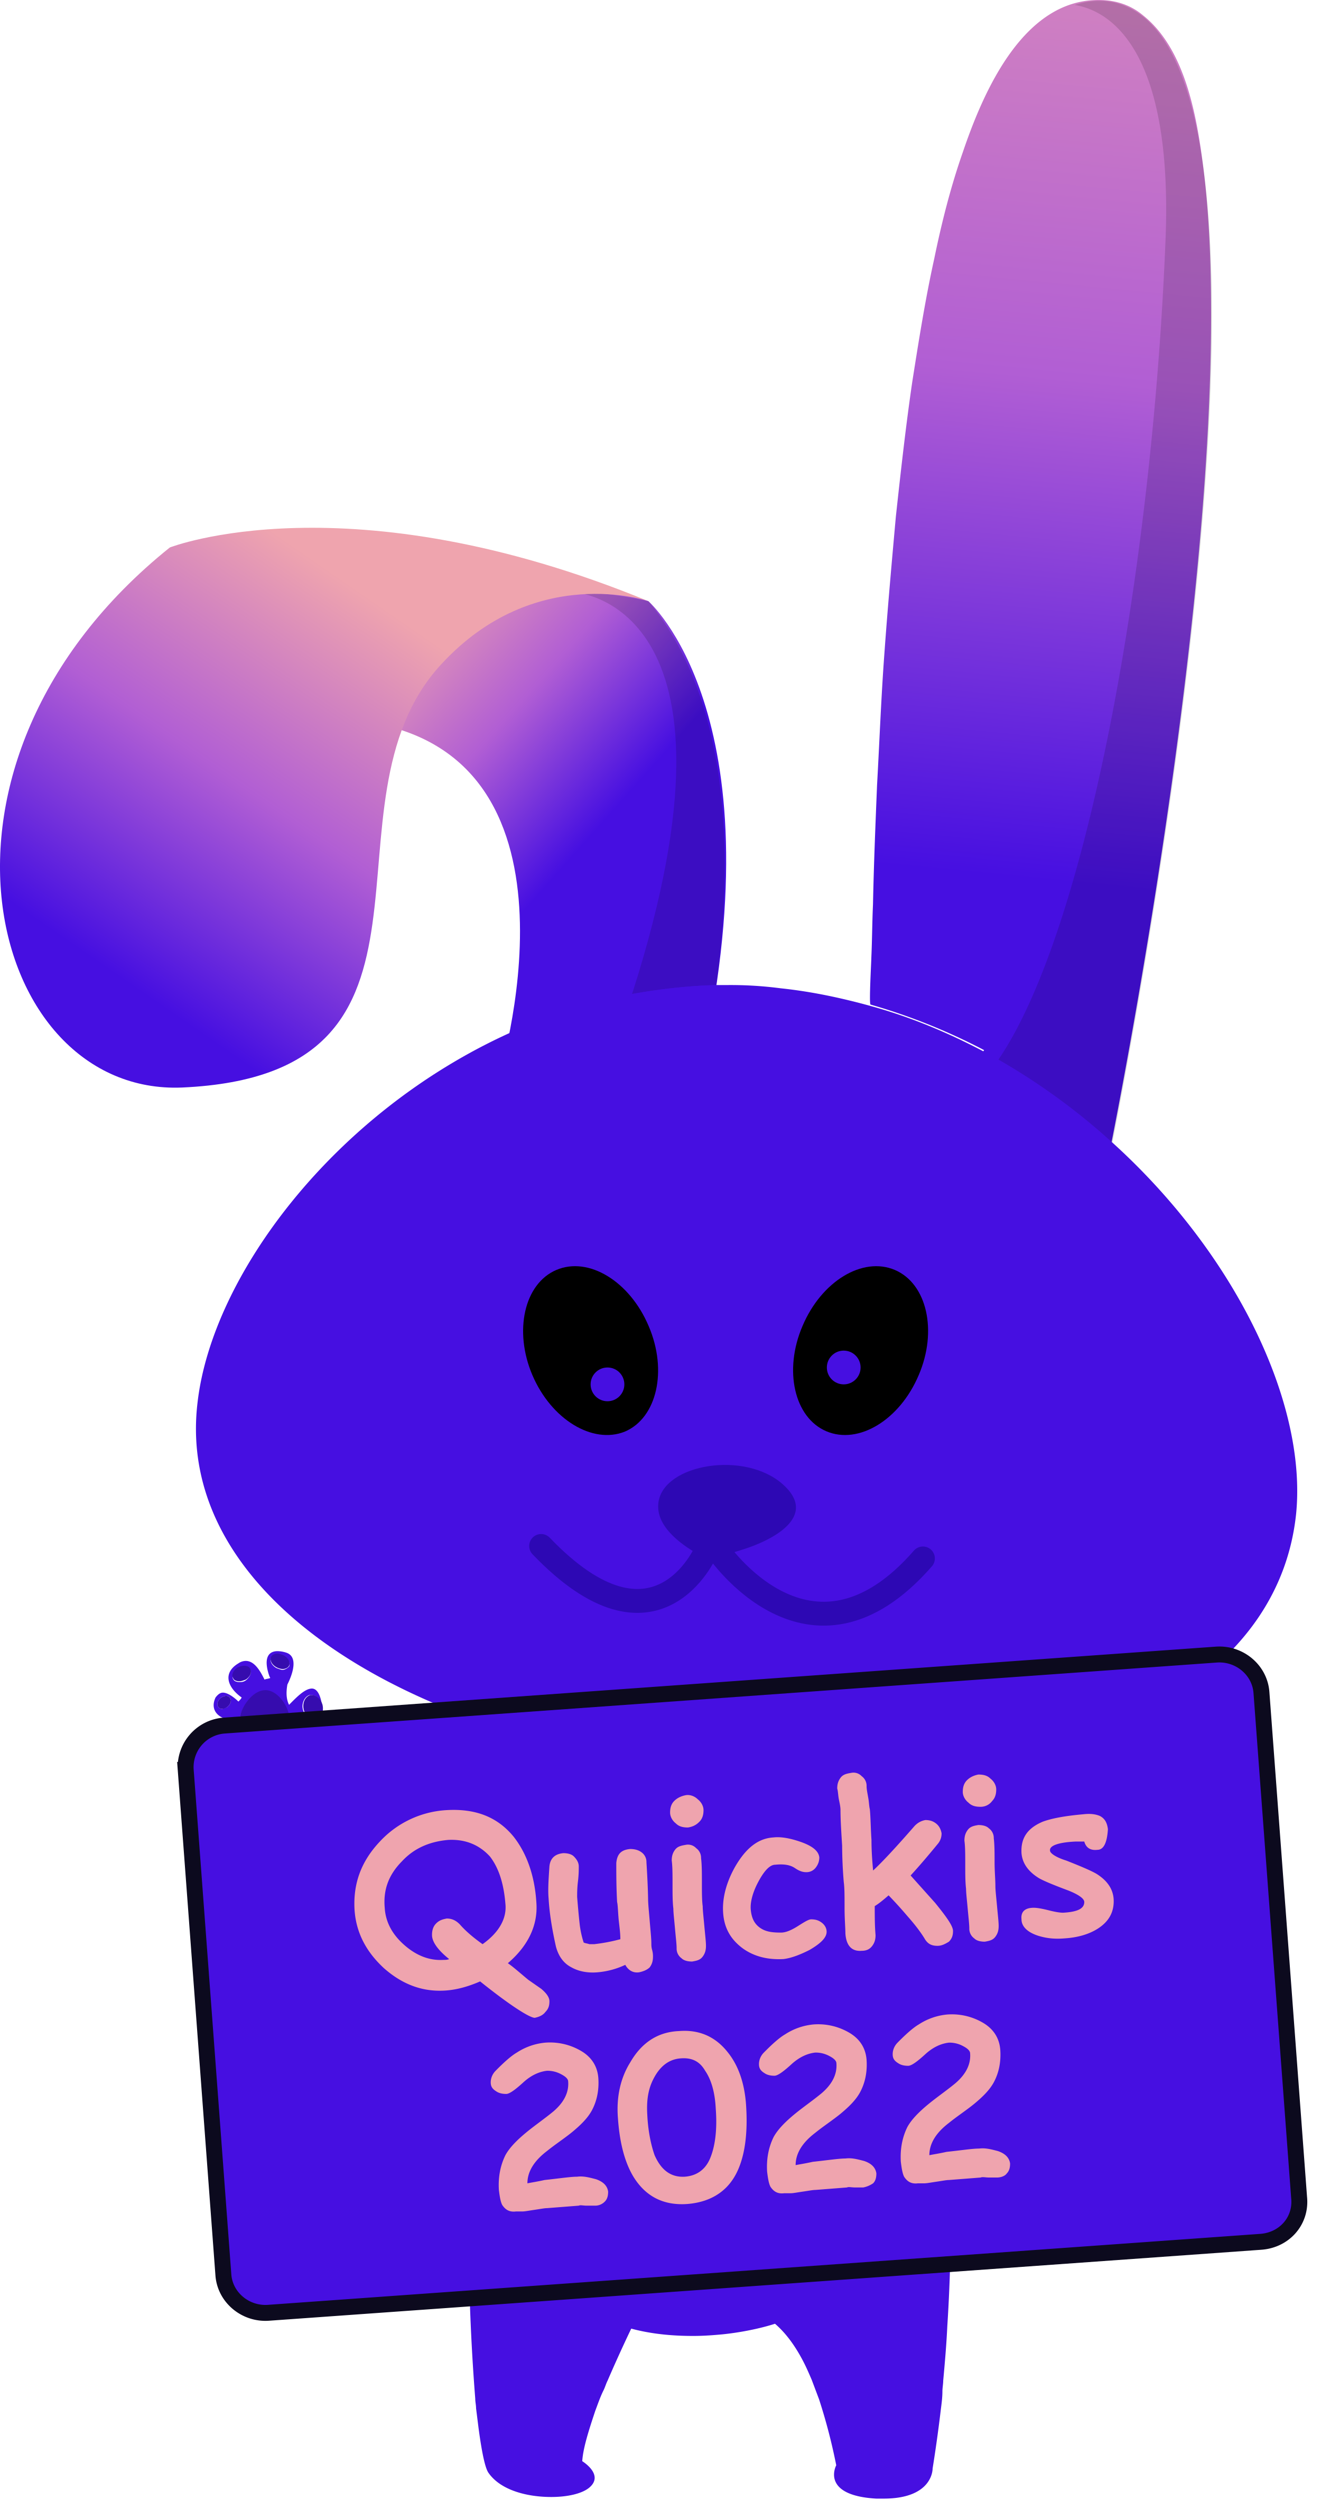 <svg width="83" height="157" viewBox="0 0 83 157" xmlns="http://www.w3.org/2000/svg">
    <defs>
        <linearGradient x1="51.676%" y1="-23.161%" x2="49.671%" y2="77.78%" id="v17a0du1ka">
            <stop stop-color="#EFA4AE" offset="25.5%"/>
            <stop stop-color="#B15ED4" offset="59.39%"/>
            <stop stop-color="#460FE1" stop-opacity="0" offset="100%"/>
        </linearGradient>
        <linearGradient x1="52.527%" y1="-33.813%" x2="49.266%" y2="79.07%" id="vnux5gf2jb">
            <stop stop-color="#EFA4AE" offset="0%"/>
            <stop stop-color="#B15ED4" offset="59.39%"/>
            <stop stop-color="#460FE1" offset="98.09%"/>
        </linearGradient>
        <linearGradient x1="18.029%" y1="7.796%" x2="56.272%" y2="55.249%" id="k9minebhuc">
            <stop stop-color="#EFA4AE" offset="0%"/>
            <stop stop-color="#B15ED4" offset="52.18%"/>
            <stop stop-color="#460FE1" offset="100%"/>
        </linearGradient>
        <linearGradient x1="61.627%" y1="18.581%" x2="16.839%" y2="71.924%" id="m4uf5lovdd">
            <stop stop-color="#EFA4AE" offset="0%"/>
            <stop stop-color="#B15ED4" offset="49.11%"/>
            <stop stop-color="#460FE1" offset="98.09%"/>
        </linearGradient>
    </defs>
    <g fill="none" fill-rule="evenodd">
        <path d="M70.45 135.668c.77-15.528-8.005-18.184-14.316-20.84 0 0-1.54.818-.308 3.831 1.95.664 7.646 9.245 10.057 17.826-.564.051-1.59.306-1.436 1.277.205 1.277.975 1.379 2.103.357.308 0 .77.154.77.92-.154.97-.256 2.298.565 2.094 1.231-.358 1.59-1.073.975-1.992.051-.051.102-.102.154-.102.307.613.82 1.226 1.539.715 1.078-.715.616-1.686-.41-2.248.05-.05.05-.102.102-.204.513.256 1.437.562 1.54-.46.102-1.123-.565-1.43-1.335-1.174zM13.953 107.32a.282.282 0 0 1-.257-.153c-.102-.153 0-.409.206-.562.102-.051.205-.102.308-.102.102 0 .205.051.256.153.103.153 0 .409-.205.562-.154.051-.257.102-.308.102m5.747.664c-.308 0-.564-.255-.667-.613-.102-.408.103-.817.41-.92h.103c.308 0 .565.256.667.614.103.408-.102.817-.41.92H19.7m-3.079.919c-.872 0-1.54-.46-1.54-.97 0-.563.77-1.738 1.592-1.738.872 0 1.488 1.226 1.488 1.737.051.51-.667.97-1.54.97m-1.59-3.268c-.154 0-.308-.051-.36-.154-.154-.204 0-.51.257-.715.154-.102.257-.102.41-.102.154 0 .308.051.36.153.154.205 0 .511-.257.715-.154.103-.256.103-.41.103m2.72-.767c-.103 0-.206-.05-.36-.102-.308-.153-.462-.46-.36-.664.052-.153.257-.204.411-.204.103 0 .206.051.36.102.308.153.461.46.359.664-.103.102-.257.204-.41.204m-.309-1.174c-.667 0-.872.562-.513 1.583l.052.102c-.103.051-.257.051-.36.102-.256-.51-.615-1.174-1.18-1.174a.83.83 0 0 0-.462.153c-1.026.613-.667 1.532.206 2.145-.052.102-.103.153-.206.255-.256-.255-.667-.561-.975-.561-.154 0-.308.102-.461.306-.36.766.153 1.277.82 1.38 0 0 0 .05-.05.05-.873 2.094.769 14.302 8.415 14.302 2.155 0 4.772-.97 7.954-3.371.154-1.175.359-2.35.564-3.474-.257.051-.513.103-.821.154-.975.153-2.207.357-3.49.357-3.437 0-7.286-1.277-7.902-7.253.616-.204 1.334-.613 1.232-1.43-.103-.92-.36-1.277-.667-1.277-.462 0-1.027.613-1.437 1.022-.154-.307-.205-.715-.103-1.277.36-.715.667-1.737-.051-1.992a1.852 1.852 0 0 0-.565-.102" fill="#460FE1" fill-rule="nonzero"/>
        <path d="M16.673 106.145c-.873 0-1.591 1.226-1.591 1.737 0 .562.718.97 1.54.97.872 0 1.539-.46 1.539-.97.051-.51-.616-1.737-1.488-1.737M17.442 103.847c-.205 0-.359.102-.41.204-.103.205.051.511.36.664a.955.955 0 0 0 .358.102c.206 0 .36-.102.41-.204.103-.204-.05-.51-.358-.664-.154-.051-.257-.102-.36-.102M19.598 106.452h-.103c-.308.102-.513.46-.41.92.102.357.359.612.667.612h.102c.308-.102.513-.46.41-.92-.102-.357-.41-.612-.666-.612M15.339 104.613c-.154 0-.257.051-.411.102-.308.205-.41.511-.257.715.052.102.206.154.36.154s.256-.052.41-.103c.308-.204.41-.51.257-.715-.052-.102-.206-.153-.36-.153M14.21 106.503c-.103 0-.206.051-.308.102-.206.153-.308.409-.206.562a.282.282 0 0 0 .257.153c.103 0 .205-.05.308-.102.205-.153.308-.409.205-.562a.282.282 0 0 0-.256-.153" fill="#360CAE" fill-rule="nonzero"/>
        <path d="M32.837 108.904c-.565 2.145-1.026 4.341-1.437 6.64a70.145 70.145 0 0 0-.564 3.473c-1.078 7.355-1.386 14.914-1.386 21.299 0 4.137.205 7.712.41 10.317 0 .205.052.409.052.613l.154 1.226c.205 1.532.41 2.503.616 2.81.77 1.123 2.463 1.532 3.95 1.532 1.027 0 1.9-.205 2.361-.562 1.027-.818-.41-1.686-.41-1.686.051-.817.41-1.94.82-3.167.155-.408.309-.868.514-1.277.103-.204.154-.408.257-.612.77-1.788 1.488-3.27 1.488-3.27 1.334.358 2.668.46 3.9.46.667 0 1.282-.05 1.847-.102 1.95-.204 3.284-.664 3.284-.664.718.613 1.334 1.481 1.847 2.503.154.306.308.664.462 1.021l.462 1.226a36.015 36.015 0 0 1 1.078 4.138s-1.027 1.89 2.514 2.094h.462c3.13 0 3.079-1.89 3.079-1.89a90.44 90.44 0 0 0 .513-3.678c.051-.408.103-.766.103-1.174 0-.205.05-.46.05-.664.103-1.124.206-2.299.257-3.423.206-3.166.257-6.333.206-9.449-.154-10.317-1.386-19.767-2.31-25.283-1.693.153-3.438.205-5.234.205-2.411 0-4.926-.154-7.492-.41-4.31-.408-8.261-1.174-11.853-2.246" fill="#460FE1" fill-rule="nonzero"/>
        <path d="M44.69 141.95c-3.95 0-7.132-1.532-7.132-7.917-.052-6.435 3.13-15.425 7.132-15.425 3.952 0 7.236 8.939 7.287 15.374-.051 6.436-3.233 7.968-7.235 7.968h-.052m-.05-27.99h-.052c-5.645.102-10.314 11.799-10.366 20.124-.051 8.122 4.26 10.114 9.699 10.114h.41c5.645-.103 10.263-2.146 10.315-10.471.05-8.326-4.414-19.767-10.007-19.767" fill="url(#v17a0du1ka)" fill-rule="nonzero"/>
        <path d="M69.321.008c-4.977-.256-7.543 5.772-8.826 9.551-.77 2.197-1.334 4.444-1.796 6.691-.564 2.554-.975 5.159-1.385 7.764-.41 2.81-.719 5.618-1.026 8.428-.257 2.86-.514 5.72-.719 8.58-.205 2.759-.308 5.517-.462 8.275-.102 2.503-.205 5.005-.256 7.508-.052 1.124-.052 2.197-.103 3.32 0 .256-.154 2.912-.051 2.963a37.797 37.797 0 0 1 7.133 2.86c-.052.102-.154.204-.206.306 2.669 1.482 6.004 3.576 8.21 5.517 1.591-8.07 6.261-33.609 6.261-51.945 0-3.167-.103-6.334-.513-9.5-.41-3.116-1.13-7.254-3.746-9.348-.719-.613-1.59-.92-2.515-.97z" fill="url(#vnux5gf2jb)" fill-rule="nonzero"/>
        <path d="M69.014.059c-.514 0-1.027.102-1.489.255 1.95.307 6.26 2.4 5.696 15.017-.872 20.941-5.028 43.364-10.57 51.332a39.276 39.276 0 0 1 7.235 5.159c1.59-8.07 6.26-33.66 6.26-51.945 0-11.033-1.693-19.46-6.825-19.818h-.307" fill="#000" fill-rule="nonzero" opacity=".14"/>
        <path d="M40.74 37.754s8.107 7.048 3.437 28.705l-12.88 1.328s6.312-20.073-8.107-22.423c0 0 2.77-12.973 17.55-7.61" fill="url(#k9minebhuc)" fill-rule="nonzero"/>
        <path d="M36.429 37.192h-.41s11.648.46 3.694 25.232c1.693-.307 3.49-.511 5.285-.562.924-6.64 1.283-17.417-4.259-24.108 0 0-2.463-.562-4.31-.562" fill="#000" fill-rule="nonzero" opacity=".14"/>
        <path d="M40.74 37.754s-7.133-2.452-13.035 3.984c-8.107 8.785 2.053 25.742-16.266 26.56-12.213.51-17.704-20.33-.77-33.915 0 0 11.186-4.393 30.07 3.37z" fill="url(#m4uf5lovdd)" fill-rule="nonzero"/>
        <path d="M45.717 61.862H44.998c-1.796.05-3.54.255-5.285.562-2.72.51-5.285 1.379-7.697 2.451-11.033 5.006-18.679 15.221-19.602 23.19-1.13 9.295 7.235 17.008 20.423 20.89 3.592 1.072 7.543 1.838 11.75 2.298 2.567.255 5.081.409 7.493.409 1.796 0 3.54-.051 5.234-.205 13.393-1.174 23.091-6.844 24.118-16.344.718-6.998-3.849-16.498-11.751-23.547a40.683 40.683 0 0 0-7.184-5.158c-2.412-1.328-4.978-2.452-7.749-3.218-1.847-.511-3.746-.92-5.696-1.124a24.366 24.366 0 0 0-3.335-.204" fill="#460FE1" fill-rule="nonzero"/>
        <path d="M46.696 97.303c-1.548.484-2.153.681-2.804.316-1.228-.69-2.734-1.846-2.519-3.29.358-2.393 5.423-3.239 7.81-1.114 2.314 2.06-.78 3.554-2.487 4.088" fill="#2D08B4"/>
        <path d="M45.071 97.305s5.84 8.693 12.917.567M44.358 97.407s-3.103 7.258-10.358-.318" stroke="#2D08B4" stroke-width="1.5" stroke-linecap="round"/>
        <path d="M33.456 86.371c-1.19-2.778-.518-5.759 1.503-6.618 2.02-.859 4.61.707 5.801 3.537 1.192 2.778.518 5.76-1.502 6.618-2.02.808-4.61-.758-5.802-3.537" fill="#000" fill-rule="nonzero"/>
        <circle fill="#460FE1" fill-rule="nonzero" cx="38.169" cy="86.94" r="1.06"/>
        <path d="M57.724 86.357c1.192-2.773.518-5.747-1.502-6.604-2.02-.857-4.61.705-5.802 3.529-1.191 2.772-.518 5.747 1.503 6.604 2.02.857 4.61-.706 5.801-3.53" fill="#000" fill-rule="nonzero"/>
        <circle fill="#460FE1" fill-rule="nonzero" cx="53.012" cy="85.88" r="1.06"/>
        <path d="m79.206 140.789-62.341 4.457c-1.44.102-2.727-.962-2.83-2.38l-2.366-31.712a2.616 2.616 0 0 1 2.418-2.786l62.342-4.458c1.44-.101 2.726.963 2.829 2.381l2.366 31.711c.154 1.47-.926 2.685-2.418 2.787z" stroke="#0C0A1E" fill="#460FE1" fill-rule="nonzero"/>
        <g fill="#EFA4AE" fill-rule="nonzero">
            <path d="M33.6 126.721c-.308 0-1.487-.727-3.433-2.286-.717.311-1.435.52-2.152.571-1.434.104-2.715-.363-3.893-1.403-1.127-1.04-1.742-2.234-1.844-3.638-.103-1.663.41-3.066 1.588-4.313a6.183 6.183 0 0 1 4.2-1.975c1.793-.104 3.177.416 4.201 1.663.82 1.04 1.332 2.443 1.435 4.158.102 1.403-.513 2.702-1.793 3.793.307.208.717.572 1.28 1.04l.82.571c.307.26.512.52.512.78s-.051.468-.256.675c-.154.208-.41.312-.666.364zm-5.431-11.173c-1.178.104-2.152.52-2.92 1.351-.82.832-1.178 1.767-1.076 2.91.051.884.461 1.664 1.23 2.34.768.675 1.588.986 2.459.935.102 0 .256 0 .358-.052-.717-.572-1.076-1.092-1.076-1.508 0-.26.052-.52.257-.727.204-.208.41-.26.666-.312.307 0 .563.104.82.364.409.468.921.883 1.434 1.247 1.024-.727 1.536-1.61 1.434-2.546-.103-1.248-.41-2.235-.973-2.962-.666-.728-1.537-1.092-2.613-1.04zM40.72 119.238c0 .312.05.78.102 1.403.051.624.103 1.091.103 1.403 0 .104 0 .26.05.416.052.208.052.312.052.416 0 .26-.051.467-.205.675-.154.156-.41.26-.666.312-.358.052-.666-.104-.87-.468a5.105 5.105 0 0 1-1.742.468c-.615.052-1.179-.052-1.64-.312-.512-.26-.82-.727-.973-1.299-.256-1.143-.41-2.13-.461-3.014-.051-.572 0-1.247.051-2.027.051-.52.359-.78.871-.831.256 0 .512.052.666.208.154.155.307.363.307.623 0 .208 0 .52-.05.936-.052.415-.052.78-.052.987.051.624.102 1.195.154 1.663.05.468.153.883.256 1.195.102.052.205.052.358.104h.308a11.17 11.17 0 0 0 1.639-.312c0-.363-.051-.727-.103-1.195-.05-.52-.05-.935-.102-1.143-.051-.936-.051-1.767-.051-2.443.051-.571.307-.831.87-.883.257 0 .513.052.718.208a.744.744 0 0 1 .307.623c.103 1.611.103 2.39.103 2.287zM43.23 114.769c-.308 0-.564-.052-.769-.26-.205-.156-.358-.416-.358-.676 0-.26.051-.52.256-.727.205-.208.461-.312.717-.364.256-.052.564.052.769.26.204.156.358.416.358.675 0 .26-.051.52-.256.728-.205.208-.41.312-.717.364zm.922 4.937c0 .26.051.675.102 1.247.052.571.103.987.103 1.247 0 .26-.051.468-.205.676-.154.208-.359.26-.666.311-.256 0-.512-.052-.666-.207a.744.744 0 0 1-.307-.624c0-.26-.052-.676-.103-1.247-.051-.572-.102-.988-.102-1.247-.052-.416-.052-.936-.052-1.508 0-.623 0-1.143-.05-1.507 0-.26.05-.467.204-.675.154-.208.359-.26.666-.312a.705.705 0 0 1 .666.208.744.744 0 0 1 .307.623c.052.416.052.936.052 1.508 0 .623 0 1.143.05 1.507zM49.223 123.032c-.973.052-1.844-.156-2.561-.676-.768-.572-1.178-1.3-1.23-2.287-.05-.883.205-1.87.769-2.858.666-1.143 1.434-1.767 2.408-1.819.46-.052 1.024.052 1.639.26.768.26 1.178.572 1.23.988 0 .207-.052.415-.206.623a.727.727 0 0 1-.614.312c-.205 0-.41-.052-.717-.26-.308-.208-.718-.26-1.23-.208-.358 0-.717.416-1.076 1.092-.358.675-.512 1.299-.46 1.766.05.468.204.832.563 1.092.358.26.768.312 1.332.312.307 0 .666-.156 1.075-.416.41-.26.666-.416.82-.416.256 0 .461.052.666.208.205.156.307.364.307.572 0 .363-.358.727-1.075 1.143-.615.312-1.179.52-1.64.572zM58.905 122.2c-.358 0-.614-.104-.82-.468-.255-.415-.614-.883-1.075-1.403a27.299 27.299 0 0 0-1.178-1.299c-.359.312-.615.52-.871.676 0 .623 0 1.247.051 1.818 0 .26-.051.468-.205.676-.154.208-.358.312-.666.312-.615.052-.973-.312-1.024-1.091 0-.364-.052-.884-.052-1.611 0-.728 0-1.248-.05-1.611a28.755 28.755 0 0 1-.103-2.287c-.051-.832-.103-1.611-.103-2.235 0-.208-.05-.415-.102-.675-.051-.26-.051-.52-.103-.676 0-.26.052-.468.205-.675.154-.208.359-.26.666-.312a.705.705 0 0 1 .666.208.744.744 0 0 1 .308.623c0 .208.05.416.102.728.051.26.051.52.102.727.052.52.052 1.196.103 1.923 0 .728.051 1.351.102 1.923.564-.52 1.435-1.455 2.613-2.806.205-.208.41-.312.666-.364.256 0 .461.052.666.208.205.156.307.364.358.623 0 .208-.05.416-.204.624-.513.624-1.076 1.3-1.742 2.027l1.537 1.715c.717.883 1.127 1.455 1.127 1.767 0 .26-.052.467-.256.675-.257.156-.462.26-.718.26zM61.62 113.47c-.307 0-.563-.052-.768-.26-.205-.156-.359-.416-.359-.676 0-.26.052-.52.257-.727.204-.208.46-.312.717-.364.307 0 .563.052.768.26.205.155.359.415.359.675 0 .26-.052.52-.256.728a.892.892 0 0 1-.718.363zm.922 4.988c0 .26.052.676.103 1.248.051.571.102.987.102 1.247 0 .26-.05.468-.205.675-.153.208-.358.26-.665.312-.257 0-.513-.052-.666-.208a.744.744 0 0 1-.308-.623c0-.26-.051-.676-.102-1.247-.051-.572-.103-.988-.103-1.248-.05-.415-.05-.935-.05-1.507 0-.623 0-1.143-.052-1.507 0-.26.051-.468.205-.675.153-.208.358-.26.666-.312.256 0 .512.052.666.208a.744.744 0 0 1 .307.623c.051.416.051.936.051 1.507 0 .572.051 1.092.051 1.507zM68.946 116.172c-.461.052-.717-.156-.82-.52h-.563c-1.076.052-1.64.26-1.588.572 0 .156.358.416 1.024.623.922.364 1.537.624 1.896.832.666.416 1.024.935 1.075 1.559.052.78-.256 1.403-.973 1.87-.563.365-1.28.572-2.1.624-.615.052-1.127 0-1.64-.156-.665-.207-1.075-.571-1.075-1.039-.051-.468.205-.727.768-.727.205 0 .512.052.922.155.41.104.717.156.922.156.922-.052 1.332-.26 1.332-.675 0-.208-.358-.468-1.024-.728-.974-.364-1.588-.623-1.844-.78-.666-.415-1.025-.935-1.076-1.558-.051-.936.358-1.56 1.332-1.975.563-.208 1.383-.364 2.561-.468.461-.052.768 0 1.025.104.307.156.46.416.512.832-.051.831-.256 1.299-.666 1.299zM37.39 138.518h-.512c-.257 0-.41-.052-.513 0l-1.998.156c-.153 0-.41.052-.768.104-.359.052-.615.104-.768.104h-.41c-.41.052-.666-.104-.871-.416-.102-.208-.154-.52-.205-.935-.051-.832.103-1.56.41-2.183.256-.468.717-.936 1.28-1.403.564-.468 1.179-.884 1.742-1.351.666-.572.974-1.196.922-1.871 0-.156-.153-.312-.46-.468a1.789 1.789 0 0 0-.872-.208c-.46.052-.973.26-1.485.728-.512.467-.871.727-1.076.727-.256 0-.46-.052-.615-.156-.256-.156-.358-.311-.358-.571 0-.26.102-.52.307-.728.512-.52.973-.935 1.332-1.143a3.915 3.915 0 0 1 1.793-.624 3.856 3.856 0 0 1 2.152.468c.768.416 1.127 1.04 1.178 1.767.051.78-.103 1.455-.41 2.027-.256.467-.666.883-1.23 1.35-.512.417-1.075.78-1.588 1.196-.82.624-1.229 1.3-1.229 2.027.256-.052.615-.104 1.076-.208.973-.104 1.64-.208 2.049-.208.41-.052.768.052 1.178.156.461.156.717.416.769.78 0 .26-.052.467-.205.623a.842.842 0 0 1-.615.26zM43.179 138.414c-1.486.104-2.613-.468-3.381-1.715-.564-.935-.871-2.183-.974-3.69-.102-1.299.154-2.494.769-3.481.717-1.248 1.741-1.923 3.073-1.975 1.281-.104 2.306.364 3.074 1.35.666.832 1.024 1.924 1.127 3.17.154 2.028-.103 3.587-.717 4.626-.615 1.04-1.64 1.611-2.971 1.715zm-.41-9.146c-.717.052-1.28.467-1.69 1.247-.36.675-.462 1.403-.41 2.286.05 1.092.256 1.975.46 2.547.41.935 1.025 1.403 1.896 1.351.717-.052 1.28-.416 1.588-1.143.307-.728.461-1.767.359-3.118-.052-1.092-.308-1.871-.666-2.39-.359-.624-.871-.832-1.537-.78zM54.244 137.375h-.513c-.256 0-.41-.052-.512 0l-1.998.156c-.153 0-.41.052-.768.103-.359.052-.615.104-.769.104h-.409c-.41.052-.666-.104-.871-.415-.103-.208-.154-.52-.205-.936-.051-.831.102-1.559.41-2.182.256-.468.717-.936 1.28-1.404.564-.467 1.179-.883 1.742-1.35.666-.572.973-1.196.922-1.872 0-.155-.154-.311-.46-.467a1.789 1.789 0 0 0-.872-.208c-.46.052-.973.26-1.485.727-.513.468-.871.728-1.076.728-.256 0-.461-.052-.615-.156-.256-.156-.358-.312-.358-.572 0-.26.102-.52.307-.727.512-.52.973-.936 1.332-1.143a3.915 3.915 0 0 1 1.793-.624 3.856 3.856 0 0 1 2.151.468c.769.415 1.127 1.04 1.179 1.767.05.78-.103 1.455-.41 2.026-.256.468-.666.884-1.23 1.352-.512.415-1.075.779-1.588 1.195-.82.623-1.23 1.299-1.23 2.027.257-.052.616-.104 1.077-.208.973-.104 1.639-.208 2.049-.208.41-.052.768.052 1.178.156.46.156.717.415.768.78 0 .259-.05.467-.205.623a1.697 1.697 0 0 1-.614.26zM62.645 136.751h-.512c-.205 0-.41-.052-.513 0l-1.997.156c-.154 0-.41.052-.769.104-.358.052-.615.104-.768.104h-.41c-.41.052-.666-.104-.871-.416-.102-.208-.154-.52-.205-.935-.051-.832.103-1.56.41-2.183.256-.468.717-.935 1.28-1.403.564-.468 1.179-.884 1.742-1.351.666-.572.974-1.196.922-1.871 0-.156-.153-.312-.46-.468a1.789 1.789 0 0 0-.871-.208c-.462.052-.974.26-1.486.728-.512.468-.87.727-1.076.727-.256 0-.46-.052-.615-.156-.256-.155-.358-.311-.358-.571 0-.26.102-.52.307-.728.512-.52.974-.935 1.332-1.143a3.915 3.915 0 0 1 1.793-.624 3.856 3.856 0 0 1 2.152.468c.768.416 1.127 1.04 1.178 1.767.051.78-.103 1.455-.41 2.027-.256.467-.666.883-1.23 1.35-.512.417-1.075.78-1.587 1.196-.82.624-1.23 1.3-1.23 2.027.256-.052.615-.104 1.076-.208.973-.104 1.64-.208 2.049-.208.41-.052.768.052 1.178.156.461.156.717.416.769.78 0 .26-.052.467-.205.623-.103.156-.359.26-.615.26z"/>
        </g>
    </g>
</svg>
